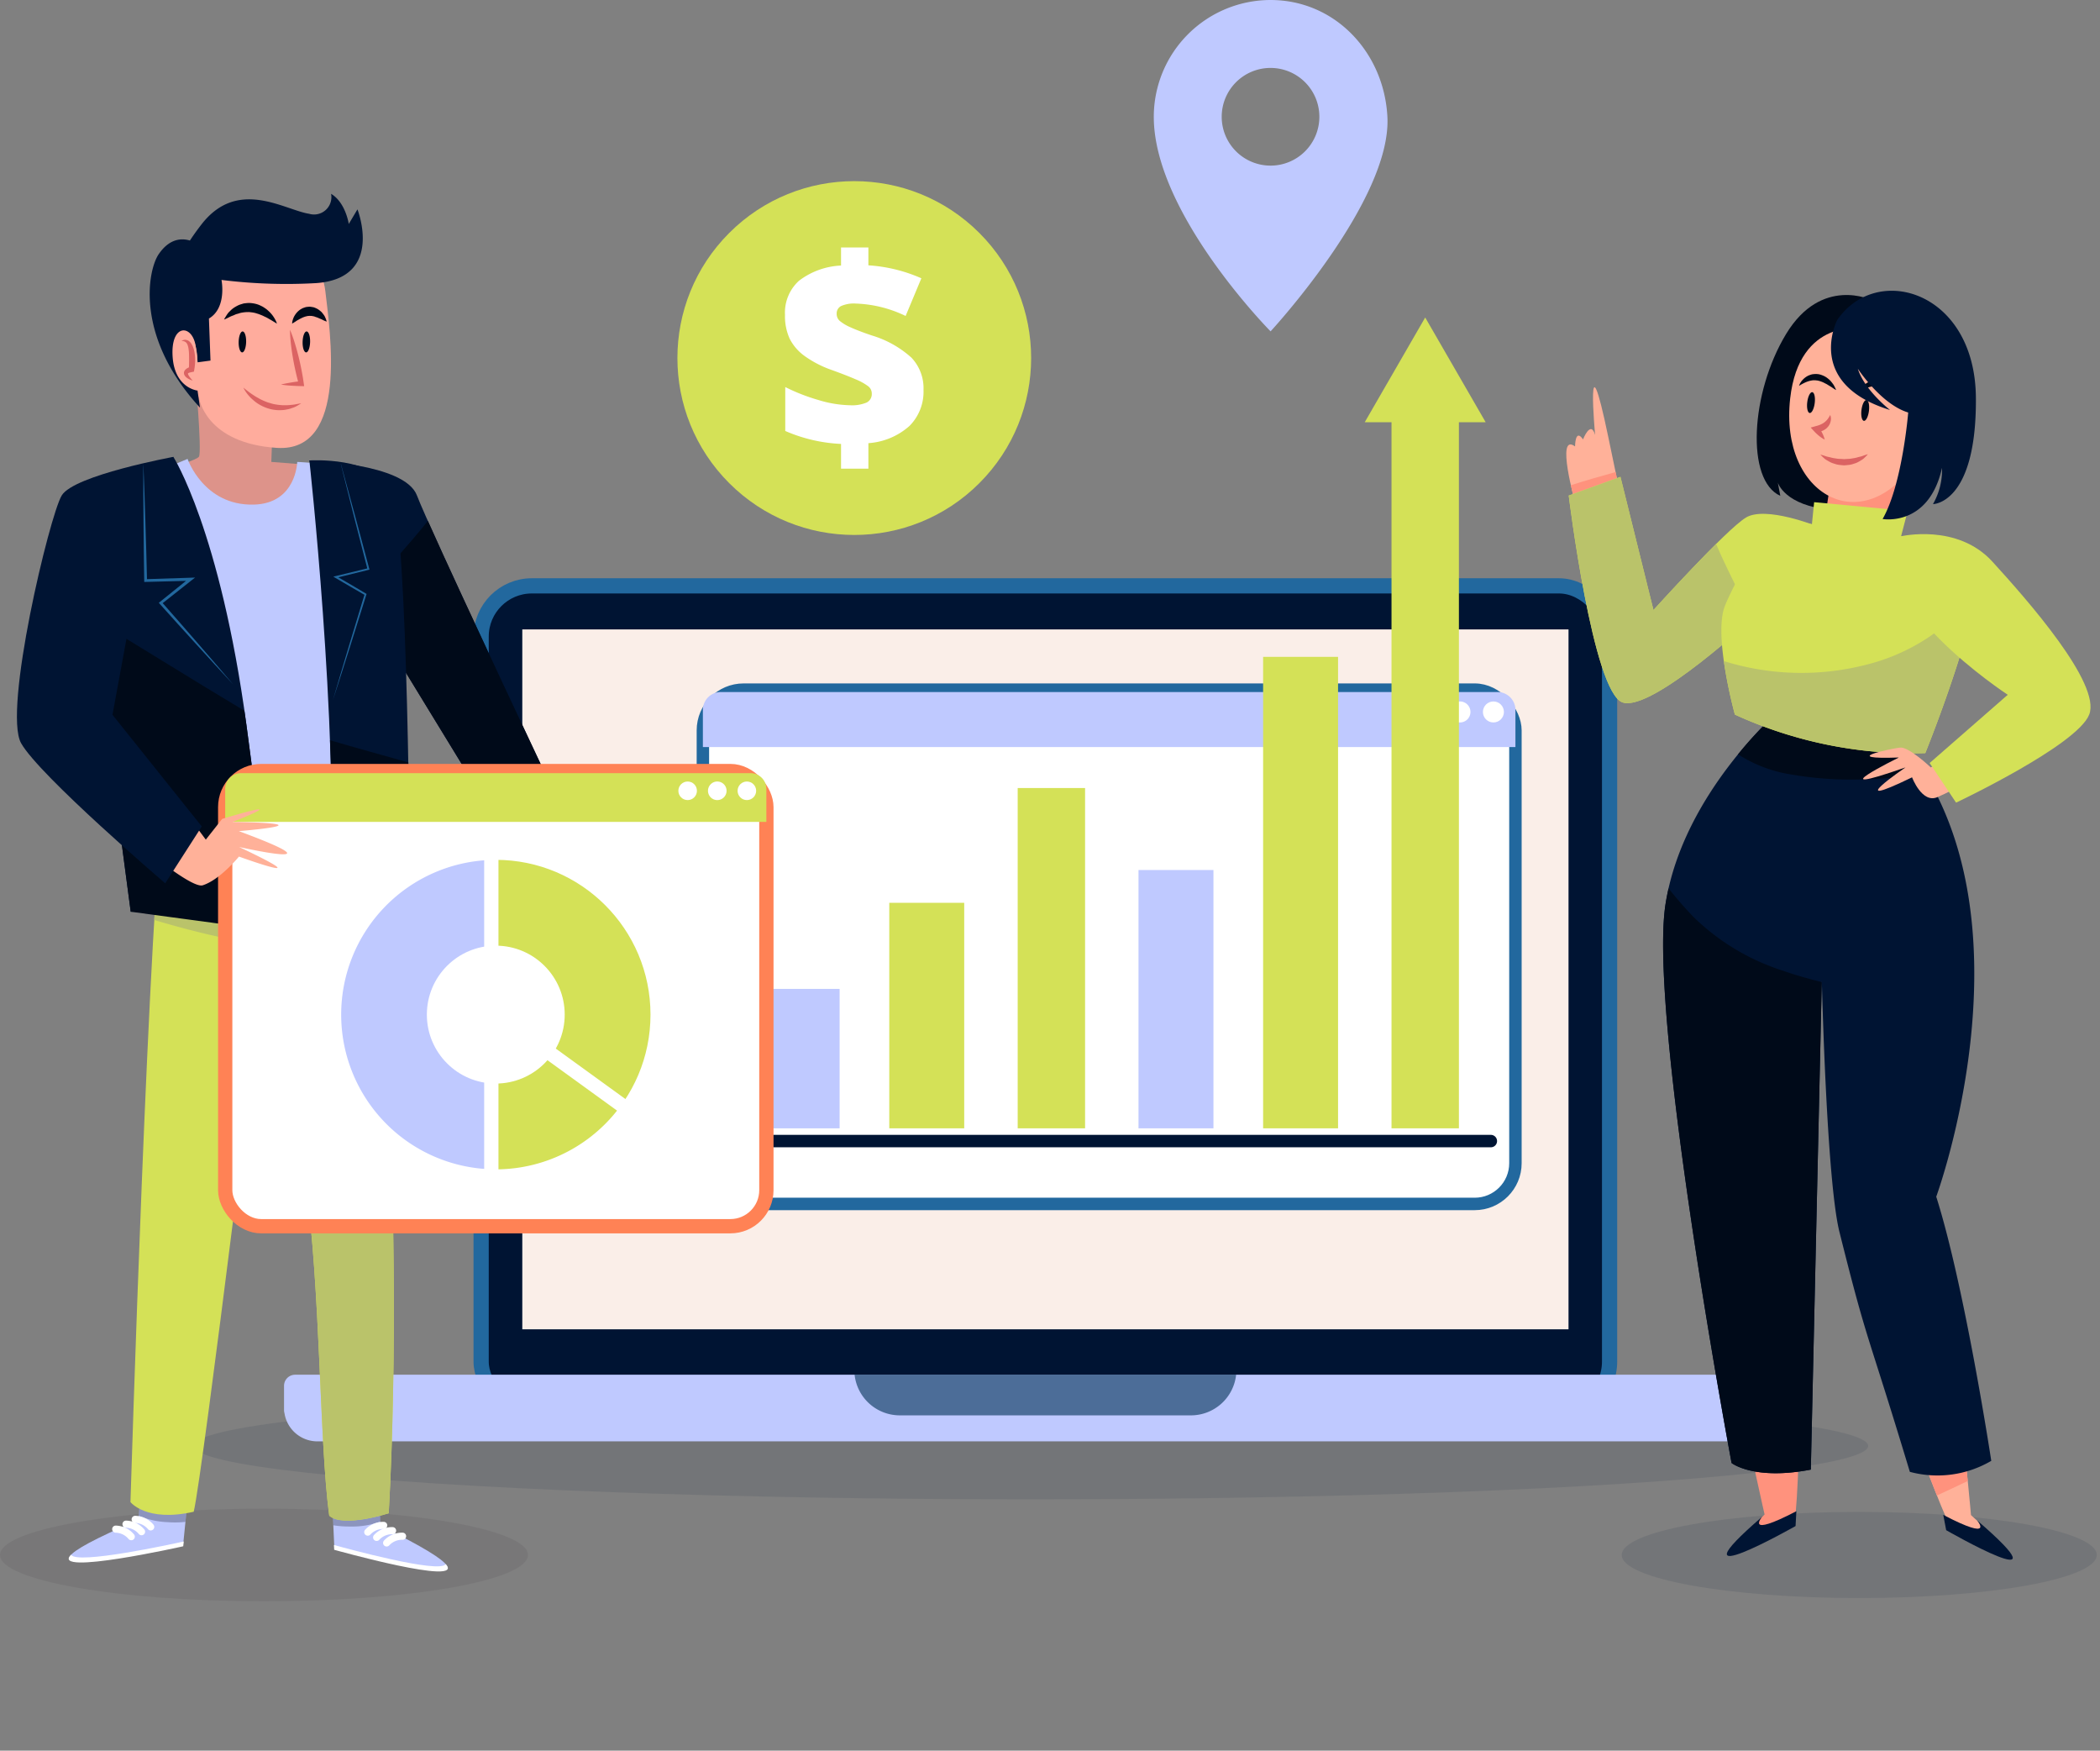 <svg xmlns="http://www.w3.org/2000/svg" width="295.455" height="246.247" viewBox="0 0 295.455 246.247">
  <rect x="0" y="0" width="295.455" height="246.247" fill="#808080" stroke="none"/>
  <g id="Grupo_1120631" data-name="Grupo 1120631" transform="translate(-915.123 -1320.753)">
    <rect id="Rectángulo_409117" data-name="Rectángulo 409117" width="295.289" height="240" transform="translate(915.289 1327)" fill="none"/>
    <g id="OBJECTS" transform="translate(915.123 1348.005)">
      <g id="Grupo_1121708" data-name="Grupo 1121708" transform="translate(0 0.01)">
        <g id="Grupo_1121653" data-name="Grupo 1121653" transform="translate(27.249 15.514)">
          <g id="Grupo_1121642" data-name="Grupo 1121642" transform="translate(0 39.629)">
            <ellipse id="Elipse_11573" data-name="Elipse 11573" cx="117.794" cy="7.518" rx="117.794" ry="7.518" transform="translate(0 113.454)" fill="#001433" opacity="0.1"/>
            <g id="Grupo_1121641" data-name="Grupo 1121641" transform="translate(12.713)">
              <g id="Grupo_1121639" data-name="Grupo 1121639" transform="translate(27.731)">
                <rect id="Rectángulo_410235" data-name="Rectángulo 410235" width="158.764" height="116.26" rx="7.13" fill="#001433" stroke="#22689e" stroke-miterlimit="10" stroke-width="2.14"/>
                <rect id="Rectángulo_410236" data-name="Rectángulo 410236" width="147.195" height="98.444" transform="translate(5.791 6.128)" fill="#faeee8"/>
              </g>
              <g id="Grupo_1121640" data-name="Grupo 1121640" transform="translate(0 110.96)">
                <path id="Trazado_910723" data-name="Trazado 910723" d="M303.834,378.92H92.721a1.561,1.561,0,0,0-1.561,1.561v3.437a1.587,1.587,0,0,0,.061.412,4.681,4.681,0,0,0,4.625,3.963H300.709a4.681,4.681,0,0,0,4.625-3.963,1.587,1.587,0,0,0,.061-.412v-3.437A1.561,1.561,0,0,0,303.834,378.92Z" transform="translate(-91.16 -378.92)" fill="#bfc9ff"/>
                <path id="Trazado_910724" data-name="Trazado 910724" d="M274.274,378.92a6.4,6.4,0,0,0,6.361,5.716h40.957a6.4,6.4,0,0,0,6.361-5.716H274.27Z" transform="translate(-194 -378.92)" fill="#003154" opacity="0.6"/>
              </g>
            </g>
          </g>
          <g id="Grupo_1121649" data-name="Grupo 1121649" transform="translate(71.643 1.881)">
            <g id="Grupo_1121645" data-name="Grupo 1121645" transform="translate(0 52.346)">
              <rect id="Rectángulo_410237" data-name="Rectángulo 410237" width="114.318" height="72.34" rx="5.73" transform="translate(0)" fill="#fff" stroke="#22689e" stroke-miterlimit="10" stroke-width="1.75"/>
              <g id="Grupo_1121644" data-name="Grupo 1121644" transform="translate(0 0.338)">
                <path id="Trazado_910725" data-name="Trazado 910725" d="M339.908,167.612v-5.23a2.514,2.514,0,0,0-2.512-2.512H228.1a2.514,2.514,0,0,0-2.512,2.512v5.23Z" transform="translate(-225.59 -159.87)" fill="#bfc9ff"/>
                <g id="Grupo_1121643" data-name="Grupo 1121643" transform="translate(100.329 1.324)">
                  <circle id="Elipse_11574" data-name="Elipse 11574" cx="1.477" cy="1.477" r="1.477" transform="translate(9.416)" fill="#fff"/>
                  <path id="Trazado_910726" data-name="Trazado 910726" d="M465.2,164.367a1.477,1.477,0,1,0,1.477-1.477A1.478,1.478,0,0,0,465.2,164.367Z" transform="translate(-460.492 -162.89)" fill="#fff"/>
                  <path id="Trazado_910727" data-name="Trazado 910727" d="M454.46,164.367a1.477,1.477,0,1,0,1.477-1.477A1.478,1.478,0,0,0,454.46,164.367Z" transform="translate(-454.46 -162.89)" fill="#fff"/>
                </g>
              </g>
            </g>
            <g id="Grupo_1121648" data-name="Grupo 1121648" transform="translate(8.693)">
              <g id="Grupo_1121647" data-name="Grupo 1121647">
                <rect id="Rectángulo_410238" data-name="Rectángulo 410238" width="9.482" height="47.865" transform="translate(35.596 66.185)" fill="#d4e157"/>
                <rect id="Rectángulo_410239" data-name="Rectángulo 410239" width="10.543" height="66.316" transform="translate(70.126 47.734)" fill="#d4e157"/>
                <rect id="Rectángulo_410240" data-name="Rectángulo 410240" width="10.543" height="31.72" transform="translate(17.53 82.33)" fill="#d4e157"/>
                <rect id="Rectángulo_410241" data-name="Rectángulo 410241" width="10.543" height="36.332" transform="translate(52.595 77.718)" fill="#bfc9ff"/>
                <rect id="Rectángulo_410242" data-name="Rectángulo 410242" width="10.543" height="19.613" transform="translate(0 94.438)" fill="#bfc9ff"/>
                <g id="Grupo_1121646" data-name="Grupo 1121646" transform="translate(84.421)">
                  <rect id="Rectángulo_410243" data-name="Rectángulo 410243" width="9.482" height="101.491" transform="translate(3.77 12.559)" fill="#d4e157"/>
                  <path id="Trazado_910728" data-name="Trazado 910728" d="M438,54.424l8.509-14.734,8.509,14.734Z" transform="translate(-438 -39.69)" fill="#d4e157"/>
                </g>
              </g>
              <line id="Línea_3524" data-name="Línea 3524" x2="100.978" transform="translate(1.188 115.843)" fill="none" stroke="#001433" stroke-linecap="round" stroke-miterlimit="10" stroke-width="1.75"/>
            </g>
          </g>
          <g id="Grupo_1121652" data-name="Grupo 1121652" transform="translate(51.295 -16.288)">
            <g id="Grupo_1121650" data-name="Grupo 1121650" transform="translate(6.456 -11.317)">
              <circle id="Elipse_11575" data-name="Elipse 11575" cx="24.884" cy="24.884" r="24.884" transform="translate(0 35.192) rotate(-45)" fill="#d4e157"/>
              <path id="Trazado_910729" data-name="Trazado 910729" d="M286.335,112.6a22.116,22.116,0,0,1-7.846-1.823V104.6a26.765,26.765,0,0,0,4.684,1.829,16.193,16.193,0,0,0,4.443.732,5.272,5.272,0,0,0,2.313-.379,1.322,1.322,0,0,0,.732-1.274,1.282,1.282,0,0,0-.529-1.039,8.077,8.077,0,0,0-1.764-.967q-1.235-.539-3.338-1.3a15.042,15.042,0,0,1-3.809-1.96,6.8,6.8,0,0,1-2.11-2.437,7.651,7.651,0,0,1-.66-3.358,6.044,6.044,0,0,1,1.973-4.8,10.49,10.49,0,0,1,5.912-2.136V84.97h3.848v2.509a21.82,21.82,0,0,1,7.454,1.823l-2.215,5.3a17.354,17.354,0,0,0-7.01-1.744,4.428,4.428,0,0,0-2.091.359,1.162,1.162,0,0,0-.6,1.071,1.3,1.3,0,0,0,.438,1.013,6.312,6.312,0,0,0,1.516.9c.719.327,1.718.712,2.992,1.143a14.507,14.507,0,0,1,5.579,3.129,6.241,6.241,0,0,1,1.692,4.527,6.811,6.811,0,0,1-1.979,5.076,9.68,9.68,0,0,1-5.775,2.417v3.587h-3.848V112.6Z" transform="translate(-253.008 -65.33)" fill="#fff"/>
            </g>
            <path id="Trazado_910730" data-name="Trazado 910730" d="M388.827,51.833c-.466-9.064-7.361-16.433-16.433-16.433A16.438,16.438,0,0,0,355.96,51.833c0,13.579,16.433,30.173,16.433,30.173S389.437,63.591,388.827,51.833Zm-16.442,6.861a6.87,6.87,0,1,1,6.87-6.87A6.869,6.869,0,0,1,372.385,58.695Z" transform="translate(-272.174 -61.887)" fill="#bfc9ff"/>
          </g>
        </g>
        <g id="Grupo_1121671" data-name="Grupo 1121671" transform="translate(220.365 13.637)">
          <ellipse id="Elipse_11578" data-name="Elipse 11578" cx="33.417" cy="6.058" rx="33.417" ry="6.058" transform="translate(7.802 171.762)" fill="#001433" opacity="0.1"/>
          <g id="Grupo_1121670" data-name="Grupo 1121670">
            <g id="Grupo_1121656" data-name="Grupo 1121656" transform="translate(26.792 0.597)">
              <g id="Grupo_1121654" data-name="Grupo 1121654">
                <path id="Trazado_910731" data-name="Trazado 910731" d="M580.017,33.213s-7.084-3.485-12.077,4.761-5.69,20.551-.811,22.756l-.346-1.859s.929,3.253,7.549,3.831,5.69-29.493,5.69-29.493Z" transform="translate(-563.811 -32.482)" fill="#000a19"/>
                <path id="Trazado_910732" data-name="Trazado 910732" d="M596.232,86.86s-3.95,11.726-1.626,12.423-9.986-1.626-9.986-1.626l1.508-9.986,10.1-.811Z" transform="translate(-575.498 -63.022)" fill="#ff927d"/>
                <path id="Trazado_910733" data-name="Trazado 910733" d="M584.594,43.065s-8.938-1.508-10.218,9.868c-1.539,13.695,10.31,20.06,17.763,8.71,5.107-7.781,2.323-17.184-7.549-18.578Z" transform="translate(-569.668 -38.389)" fill="#ffb199"/>
              </g>
              <g id="Grupo_1121655" data-name="Grupo 1121655" transform="translate(5.953 11.106)">
                <path id="Trazado_910734" data-name="Trazado 910734" d="M577.39,59.488a1.709,1.709,0,0,1,.105-.267,2.35,2.35,0,0,1,.167-.285,2.268,2.268,0,0,1,.276-.333,2.572,2.572,0,0,1,.395-.342,2.34,2.34,0,0,1,.53-.281c.1-.035.2-.07.311-.1s.219-.035.333-.048a2.59,2.59,0,0,1,.688.026,3.053,3.053,0,0,1,.64.215,2.549,2.549,0,0,1,.544.324,3.747,3.747,0,0,1,.434.381c.118.136.224.272.316.395a1.89,1.89,0,0,1,.224.355c.061.11.105.21.145.289.074.162.109.259.109.259s-.1-.048-.245-.14-.346-.241-.592-.39c-.123-.075-.254-.149-.386-.237s-.285-.145-.43-.228a3.254,3.254,0,0,0-.456-.2,3.572,3.572,0,0,0-.469-.136,2.167,2.167,0,0,0-.237-.026.86.86,0,0,0-.237-.013c-.079,0-.158,0-.232,0l-.228.039a3.434,3.434,0,0,0-.443.114,4.284,4.284,0,0,0-.4.158,6.779,6.779,0,0,0-.614.32c-.153.088-.241.145-.241.145Z" transform="translate(-577.39 -57.816)" fill="#000a19"/>
                <path id="Trazado_910735" data-name="Trazado 910735" d="M596.71,61.366a1.453,1.453,0,0,1,.136-.276,2.582,2.582,0,0,1,.522-.627,2.649,2.649,0,0,1,.447-.338,2.594,2.594,0,0,1,.579-.267c.11-.031.219-.066.329-.1s.232-.035.351-.048a3.641,3.641,0,0,1,.723.022,3.748,3.748,0,0,1,.684.2c.105.048.21.1.311.149a1.535,1.535,0,0,1,.285.171,5,5,0,0,1,.491.377c.14.136.259.272.373.4a2.113,2.113,0,0,1,.272.364c.075.114.132.215.18.3a2.926,2.926,0,0,1,.14.267s-.105-.048-.267-.145-.381-.25-.658-.395c-.136-.075-.285-.153-.43-.245s-.32-.14-.478-.228a5.122,5.122,0,0,0-.513-.193c-.171-.07-.355-.083-.53-.136a4.453,4.453,0,0,0-.535-.039c-.088,0-.175,0-.263,0s-.175.026-.259.035a4.3,4.3,0,0,0-.5.11c-.153.057-.311.1-.447.158a7.5,7.5,0,0,0-.68.32c-.167.088-.263.145-.263.145Z" transform="translate(-588.241 -58.874)" fill="#000a19"/>
                <path id="Trazado_910736" data-name="Trazado 910736" d="M581.042,65.182c-.1.811-.421,1.438-.71,1.4s-.443-.723-.342-1.534.421-1.438.71-1.4.443.723.342,1.534Z" transform="translate(-578.833 -61.09)" fill="#000a19"/>
                <path id="Trazado_910737" data-name="Trazado 910737" d="M598.442,67.7c-.1.811-.421,1.438-.71,1.4s-.443-.723-.342-1.534.421-1.438.71-1.4S598.543,66.891,598.442,67.7Z" transform="translate(-588.605 -62.506)" fill="#000a19"/>
                <path id="Trazado_910738" data-name="Trazado 910738" d="M583.879,70.99a1.4,1.4,0,0,1,.07.837,1.759,1.759,0,0,1-.381.807,2.007,2.007,0,0,1-.723.548,2.508,2.508,0,0,1-.416.153c-.14.039-.285.053-.425.079l.267-.7a6.906,6.906,0,0,1,.487.815,4.4,4.4,0,0,1,.351.925,4.416,4.416,0,0,1-.824-.548,6.521,6.521,0,0,1-.693-.653l-.46-.5.728-.206.316-.088c.1-.044.206-.066.294-.11s.189-.079.276-.132a.636.636,0,0,0,.132-.075c.039-.031.088-.053.127-.083.083-.061.162-.127.241-.2s.153-.153.228-.241a2.494,2.494,0,0,0,.206-.294q.1-.158.2-.342Z" transform="translate(-579.49 -65.215)" fill="#db6363"/>
                <path id="Trazado_910739" data-name="Trazado 910739" d="M584.23,83.611s.114.026.307.079c.1.031.215.061.346.11a2.874,2.874,0,0,0,.438.127c.158.035.329.07.5.118a4.2,4.2,0,0,0,.557.1,3.31,3.31,0,0,0,.6.07c.2,0,.408.022.614.035.206-.018.408-.031.614-.039a3.265,3.265,0,0,0,.592-.079,4.315,4.315,0,0,0,.557-.105c.171-.053.342-.1.5-.132a2.858,2.858,0,0,0,.425-.136c.123-.048.241-.083.333-.114.193-.061.307-.092.307-.092s-.07.088-.21.237c-.07.075-.158.162-.263.259a1.662,1.662,0,0,1-.377.3c-.149.092-.311.2-.5.294a2.5,2.5,0,0,1-.6.241,3.074,3.074,0,0,1-.671.171c-.237.031-.478.048-.719.07-.241-.018-.482-.039-.715-.07a3.068,3.068,0,0,1-.671-.167,2.807,2.807,0,0,1-.6-.232c-.184-.1-.355-.2-.5-.285a1.658,1.658,0,0,1-.373-.285c-.105-.092-.193-.175-.263-.245-.145-.14-.224-.228-.224-.228Z" transform="translate(-581.232 -72.269)" fill="#db6363"/>
              </g>
            </g>
            <g id="Grupo_1121663" data-name="Grupo 1121663" transform="translate(13.622 51.787)">
              <g id="Grupo_1121660" data-name="Grupo 1121660" transform="translate(7.411 79.231)">
                <g id="Grupo_1121658" data-name="Grupo 1121658" transform="translate(21.057 2.285)">
                  <g id="Grupo_1121657" data-name="Grupo 1121657">
                    <path id="Trazado_910740" data-name="Trazado 910740" d="M598.72,344.331s9.925,27.556,11.634,30.721c1.284,2.38,13.6,8.3,3.209-.938,0,0-2.315-27.319-5.554-36.148s-9.289,6.361-9.289,6.361Z" transform="translate(-598.716 -335.208)" fill="#ffb199"/>
                    <path id="Trazado_910741" data-name="Trazado 910741" d="M613.1,369.328c-.824-8.241-2.713-24.834-5.1-31.352-3.24-8.829-9.289,6.361-9.289,6.361s6.72,18.657,10.052,27.03C610.213,370.7,611.655,370.012,613.1,369.328Z" transform="translate(-598.71 -335.214)" fill="#ff927d"/>
                  </g>
                  <path id="Trazado_910742" data-name="Trazado 910742" d="M623.69,423.9l.408,2.148s17.8,10.218,4.336-1.394C628.433,424.654,631.125,427.771,623.69,423.9Z" transform="translate(-612.74 -385.02)" fill="#001433"/>
                </g>
                <g id="Grupo_1121659" data-name="Grupo 1121659">
                  <path id="Trazado_910743" data-name="Trazado 910743" d="M562.806,333.058s-.153,38.55-1.241,39.633-13.081,6.891-4.024-1.587c0,0-7.584-33.246-6.812-38.818s12.077.776,12.077.776Z" transform="translate(-550.674 -329.996)" fill="#ff927d"/>
                  <path id="Trazado_910744" data-name="Trazado 910744" d="M564.008,422.71l-.114,2.091s-18.166,10.3-4.695-1.315c0,0-2.617,3.095,4.813-.776Z" transform="translate(-552.669 -382.067)" fill="#001433"/>
                </g>
              </g>
              <g id="Grupo_1121662" data-name="Grupo 1121662" transform="translate(0 0)">
                <path id="Trazado_910745" data-name="Trazado 910745" d="M550.529,156.153s-13.931,11.766-16.408,27.556,9.289,78.643,9.289,78.643,3.095,2.477,11.148.929l1.547-68.736s.662,28.038,2.477,35.3c4.072,16.29,3.7,13.2,9.907,33.75a14.972,14.972,0,0,0,11.455-1.547s-3.717-24.461-7.742-37.156c0,0,14.554-39.633-4.336-63.476s-17.337-5.265-17.337-5.265Z" transform="translate(-533.774 -149.255)" fill="#001433"/>
                <g id="Grupo_1121661" data-name="Grupo 1121661" transform="translate(0 0.004)">
                  <path id="Trazado_910746" data-name="Trazado 910746" d="M550.462,234.393A31.83,31.83,0,0,1,538,226.84a52.382,52.382,0,0,1-3.463-3.98c-.162.719-.307,1.451-.425,2.187-2.477,15.79,9.289,78.643,9.289,78.643s3.095,2.477,11.148.929l1.543-68.574c-1.907-.473-3.792-1-5.633-1.657Z" transform="translate(-533.769 -190.599)" fill="#000a19"/>
                  <path id="Trazado_910747" data-name="Trazado 910747" d="M557.83,162.677a19.282,19.282,0,0,0,6.4,2.639,49.778,49.778,0,0,0,12.13.85,53.931,53.931,0,0,0,7.755-.807,39.413,39.413,0,0,0-2.74-3.937c-18.889-23.843-17.337-5.265-17.337-5.265a54.54,54.54,0,0,0-6.207,6.514Z" transform="translate(-547.282 -149.266)" fill="#000a19"/>
                </g>
              </g>
            </g>
            <g id="Grupo_1121669" data-name="Grupo 1121669" transform="translate(0 13.568)">
              <g id="Grupo_1121666" data-name="Grupo 1121666">
                <g id="Grupo_1121664" data-name="Grupo 1121664">
                  <path id="Trazado_910748" data-name="Trazado 910748" d="M503.967,78.391s-2.841-10.074-.039-7.991c0,0,0-2.621,1.122-.991,0,0,1.083-2.788,1.7-.618,0,0-1.394-15.325,1.859.311l3.253,15.637-7.9-6.348Z" transform="translate(-502.693 -62.07)" fill="#ffb199"/>
                  <path id="Trazado_910749" data-name="Trazado 910749" d="M504.16,91.144c.316,1.416.631,2.534.631,2.534l7.9,6.348s0-.009-2.231-10.736C508.346,89.877,506.242,90.469,504.16,91.144Z" transform="translate(-503.517 -77.358)" fill="#ff927d"/>
                </g>
                <g id="Grupo_1121665" data-name="Grupo 1121665" transform="translate(0.341 12.607)">
                  <path id="Trazado_910750" data-name="Trazado 910750" d="M538.461,97.8s-7.277-2.941-10.065-1.241-13.006,13.006-13.006,13.006L510.747,90.83l-7.277,2.63s3.406,27.714,7.584,29.1,18.889-12.384,18.889-12.384L538.456,97.8Z" transform="translate(-503.47 -90.83)" fill="#d4e157"/>
                  <path id="Trazado_910751" data-name="Trazado 910751" d="M527.767,107.79c-1.157-2.433-2.472-4.94-3.546-7.522-3.937,3.9-8.811,9.293-8.811,9.293L510.767,90.83l-7.277,2.63s3.406,27.714,7.584,29.1c3.638,1.214,15.251-9.07,18.2-11.753C528.753,109.811,528.249,108.8,527.767,107.79Z" transform="translate(-503.481 -90.83)" fill="#bac36a"/>
                </g>
              </g>
              <g id="Grupo_1121667" data-name="Grupo 1121667" transform="translate(21.819 16.167)">
                <path id="Trazado_910752" data-name="Trazado 910752" d="M565.207,102.045l.311-3.095,13.16,1.241-.929,3.56s6.812-.153,10.065,2.941-6.659,27.556-6.659,27.556a59.974,59.974,0,0,1-26.784-5.418s-3.095-11.148-1.394-15.325,6.812-12.542,6.812-12.542Z" transform="translate(-552.466 -98.95)" fill="#d4e157"/>
                <path id="Trazado_910753" data-name="Trazado 910753" d="M573.846,136.385a36.7,36.7,0,0,1-20.586-.368,66.6,66.6,0,0,0,1.556,7.527,59.965,59.965,0,0,0,26.784,5.418s6.51-16.075,7.242-23.812c-2.551,5.716-9.263,9.723-14.992,11.231Z" transform="translate(-552.912 -113.665)" fill="#bac36a"/>
              </g>
              <g id="Grupo_1121668" data-name="Grupo 1121668" transform="translate(41.758 20.659)">
                <path id="Trazado_910754" data-name="Trazado 910754" d="M613.819,176.29l-6.348,3.406s-3.095-2.941-4.336-2.788-8.824,1.7-.153,1.394c0,0-11.919,5.883.929,1.394,0,0-9.289,6.348.929,1.394,0,0,1.394,3.717,3.56,2.788s8.671-4.335,8.671-4.335Z" transform="translate(-597.95 -146.879)" fill="#ffb199"/>
                <path id="Trazado_910755" data-name="Trazado 910755" d="M608.9,109.506s7.9-1.859,12.849,3.56,15.325,17.184,13.624,21.52-18.731,12.384-18.731,12.384l-3.718-5.572,10.99-9.6s-20.59-13.467-15.019-22.291Z" transform="translate(-603.56 -109.198)" fill="#d4e157"/>
              </g>
            </g>
            <path id="Trazado_910756" data-name="Trazado 910756" d="M588.526,35.232s-4.642,8.938,7.43,12.656c0,0-3.6-2.788-4.528-5.8,0,0,3.253,4.993,7.084,6.155,0,0-.811,10.1-3.6,14.979,0,0,6.5,1.162,8.36-7.2A9.724,9.724,0,0,1,602,61.126s6.155,0,6.036-14.979S594.1,27.1,588.526,35.232Z" transform="translate(-550.407 -31.119)" fill="#001433"/>
          </g>
        </g>
        <g id="Grupo_1121707" data-name="Grupo 1121707" transform="translate(0)">
          <ellipse id="Elipse_11579" data-name="Elipse 11579" cx="37.143" cy="6.514" rx="37.143" ry="6.514" transform="translate(0 184.943)" fill="#352c38" opacity="0.1"/>
          <g id="Grupo_1121706" data-name="Grupo 1121706" transform="translate(2.383)">
            <g id="Grupo_1121676" data-name="Grupo 1121676" transform="translate(12.442)">
              <g id="Grupo_1121674" data-name="Grupo 1121674">
                <g id="Grupo_1121672" data-name="Grupo 1121672" transform="translate(0 5.708)">
                  <path id="Trazado_910757" data-name="Trazado 910757" d="M46.449,57.724s.973,10.806.544,11.661S33.82,73.563,33.82,73.563s22.6,9.425,29.774,5.782,4.712-8.675,3.643-8.57-10.069-.644-10.069-.644l.215-6L46.449,57.72Z" transform="translate(-33.82 -38.13)" fill="#dd938a"/>
                  <path id="Trazado_910758" data-name="Trazado 910758" d="M60.8,36.014s-6.352-11.7,1.648-19.424,15.47-1.306,16.123,4.388,3.3,22.712-6.79,22.081S60.8,36.01,60.8,36.01Z" transform="translate(-47.627 -13.031)" fill="#ffac9d"/>
                </g>
                <g id="Grupo_1121673" data-name="Grupo 1121673" transform="translate(6.23)">
                  <path id="Trazado_910759" data-name="Trazado 910759" d="M77.266,2.2,76.047,4.249s-.438-3.02-2.49-4.239a2.44,2.44,0,0,1-3.082,2.81C67,2.281,60.446-2.261,55.343,4.288c-.636.815-1.179,1.583-1.648,2.293-1.131-.342-2.858-.324-4.392,1.924S45.923,20.1,55.111,30.082l-.679-4.765s-1.249.57-2.249-1.385c-1.732-3.389-.088-4.905,1.271-4.186s1.306,3.967,1.306,3.967l1.832-.245-.219-5.914c2.56-1.512,1.767-5.431,1.767-5.431a73.888,73.888,0,0,0,13.366.443C81.075,11.85,77.27,2.2,77.27,2.2Z" transform="translate(-48.032 -0.01)" fill="#001433"/>
                  <path id="Trazado_910760" data-name="Trazado 910760" d="M58.929,52.305s-3.27-.281-3.555-4.8,2.582-4.577,3.191-1.753a28.593,28.593,0,0,1,.368,6.549Z" transform="translate(-52.144 -24.622)" fill="#ffac9d"/>
                </g>
              </g>
              <g id="Grupo_1121675" data-name="Grupo 1121675" transform="translate(10.709 15.346)">
                <path id="Trazado_910761" data-name="Trazado 910761" d="M91.447,43.62a19.206,19.206,0,0,1,.666,1.837c.193.618.364,1.241.522,1.867a37.3,37.3,0,0,1,.745,3.8l.061.434-.39-.009c-.478-.009-.956-.031-1.433-.061s-.956-.079-1.438-.158c.473-.123.942-.206,1.416-.289s.947-.14,1.42-.193l-.329.425a38.511,38.511,0,0,1-.842-3.779c-.11-.636-.2-1.276-.272-1.92a19.178,19.178,0,0,1-.127-1.951Z" transform="translate(-76.183 -39.848)" fill="#db6363"/>
                <path id="Trazado_910762" data-name="Trazado 910762" d="M78.109,62.19s.11.1.307.254.478.377.82.614c.171.118.359.245.561.368s.425.237.64.368c.228.11.465.228.71.324a5.1,5.1,0,0,0,.754.259,4.338,4.338,0,0,0,.776.184,6.765,6.765,0,0,0,.767.092,2.67,2.67,0,0,0,.373.013h.359a5.159,5.159,0,0,0,.662-.048,4.935,4.935,0,0,0,.57-.07c.167-.035.316-.061.438-.083.25-.044.395-.061.395-.061s-.118.079-.342.21c-.11.066-.245.145-.4.228a3.25,3.25,0,0,1-.561.224,3.2,3.2,0,0,1-.693.193,3.943,3.943,0,0,1-.807.1,4.506,4.506,0,0,1-.872-.031,4.736,4.736,0,0,1-.885-.18,5.942,5.942,0,0,1-1.6-.745,5.8,5.8,0,0,1-.636-.5,4.668,4.668,0,0,1-.513-.5,5.261,5.261,0,0,1-.636-.855,3.116,3.116,0,0,1-.188-.355Z" transform="translate(-69.398 -50.278)" fill="#db6363"/>
                <path id="Trazado_910763" data-name="Trazado 910763" d="M59.819,52.574a2.331,2.331,0,0,1-.6-.241,2.141,2.141,0,0,1-.281-.193.894.894,0,0,1-.132-.127.624.624,0,0,1-.118-.167.61.61,0,0,1-.083-.224.6.6,0,0,1,.013-.276.771.771,0,0,1,.127-.237,1.129,1.129,0,0,1,.167-.158.89.89,0,0,1,.171-.114c.057-.031.114-.066.171-.092l.333-.118-.294.329.018-.587.009-.592c0-.395,0-.785-.022-1.166-.013-.193-.039-.377-.066-.561a2.628,2.628,0,0,0-.057-.267c-.026-.083-.048-.167-.079-.25a1.14,1.14,0,0,0-.123-.215.813.813,0,0,0-.175-.171,1.063,1.063,0,0,0-.552-.14,1.261,1.261,0,0,1,.3-.132.8.8,0,0,1,.355-.013,1.042,1.042,0,0,1,.351.136,1.37,1.37,0,0,1,.276.25,2.061,2.061,0,0,1,.2.294,2.919,2.919,0,0,1,.145.316,3.117,3.117,0,0,1,.184.64,6.087,6.087,0,0,1,.114,1.284,7.3,7.3,0,0,1-.123,1.267L60,51.324l-.241.053-.259.053c-.066.026-.162.039-.206.066a.519.519,0,0,0-.07.035c0,.009-.031.013-.035.022s-.026,0-.022.026a.094.094,0,0,0,0,.07.241.241,0,0,0,.031.1.692.692,0,0,0,.057.114,1.85,1.85,0,0,0,.158.237c.123.158.259.316.4.469Z" transform="translate(-58.25 -41.661)" fill="#db6363"/>
                <path id="Trazado_910764" data-name="Trazado 910764" d="M93.76,38.61a1.386,1.386,0,0,1,.031-.289,2.71,2.71,0,0,1,.25-.719,3.19,3.19,0,0,1,.285-.434,2.6,2.6,0,0,1,.425-.425,1.377,1.377,0,0,1,.276-.184,1.483,1.483,0,0,1,.311-.158c.114-.039.228-.083.346-.114s.245-.031.373-.048a1.178,1.178,0,0,1,.373.013c.123.013.245.039.364.061a3.341,3.341,0,0,1,.618.281,5.4,5.4,0,0,1,.473.373c.123.14.228.276.32.4a1.537,1.537,0,0,1,.21.373,2.472,2.472,0,0,1,.123.307,2.3,2.3,0,0,1,.083.276s-.11-.035-.272-.105a3.051,3.051,0,0,1-.285-.132,3.331,3.331,0,0,0-.351-.158c-.127-.053-.259-.11-.386-.171-.136-.044-.276-.083-.408-.14s-.272-.048-.4-.092c-.066,0-.132,0-.193,0a.476.476,0,0,0-.193,0l-.193.013a1.371,1.371,0,0,1-.193.044,3.733,3.733,0,0,0-.395.127,3.97,3.97,0,0,0-.39.184c-.132.057-.25.14-.368.2s-.228.132-.324.2-.189.118-.263.162c-.153.1-.241.149-.241.149Z" transform="translate(-78.193 -35.697)" fill="#000a19"/>
                <path id="Trazado_910765" data-name="Trazado 910765" d="M79.356,37.929s-.123-.075-.333-.206c-.1-.061-.228-.136-.368-.224s-.307-.171-.473-.272-.355-.2-.552-.285c-.1-.048-.2-.1-.3-.145s-.21-.083-.316-.127c-.21-.092-.434-.149-.649-.219a3.91,3.91,0,0,0-.671-.118,2.14,2.14,0,0,0-.333-.031c-.11.009-.224.009-.333.009a5.5,5.5,0,0,0-.658.083c-.215.039-.416.127-.627.175s-.386.162-.57.224a3.808,3.808,0,0,0-.5.215c-.14.079-.276.14-.386.193-.224.105-.364.158-.364.158a3.12,3.12,0,0,1,.189-.346c.066-.105.145-.241.245-.386a2.239,2.239,0,0,1,.39-.452,3.437,3.437,0,0,1,.544-.469,5.368,5.368,0,0,1,.723-.4c.136-.053.281-.1.425-.14l.219-.07c.075-.013.153-.022.232-.031.153-.018.311-.035.473-.044a3.434,3.434,0,0,1,.473.031,3.945,3.945,0,0,1,.912.21,4.36,4.36,0,0,1,.412.184,2.608,2.608,0,0,1,.377.21c.118.079.232.153.342.237s.2.171.3.259a4.788,4.788,0,0,1,.487.517,4.641,4.641,0,0,1,.552.89,1.847,1.847,0,0,1,.14.373Z" transform="translate(-65.933 -35.016)" fill="#000a19"/>
                <path id="Trazado_910766" data-name="Trazado 910766" d="M77.645,45.65c-.022.815-.276,1.473-.565,1.464s-.513-.675-.491-1.49.276-1.473.565-1.464S77.666,44.835,77.645,45.65Z" transform="translate(-68.548 -40.151)" fill="#000a19"/>
                <path id="Trazado_910767" data-name="Trazado 910767" d="M98.175,45.65c-.022.815-.276,1.473-.565,1.464s-.513-.675-.491-1.49.276-1.473.566-1.464S98.2,44.835,98.175,45.65Z" transform="translate(-80.079 -40.151)" fill="#000a19"/>
              </g>
            </g>
            <g id="Grupo_1121688" data-name="Grupo 1121688" transform="translate(7.284 75.806)">
              <g id="Grupo_1121685" data-name="Grupo 1121685" transform="translate(0 94.978)">
                <g id="Grupo_1121680" data-name="Grupo 1121680" transform="translate(36.848 0.789)">
                  <g id="Grupo_1121677" data-name="Grupo 1121677">
                    <path id="Trazado_910768" data-name="Trazado 910768" d="M106.11,398.7l.53,11.726s30.98,8.776,6.457-3.248l-.228-15.773Z" transform="translate(-106.11 -391.406)" fill="#bfc9ff"/>
                    <path id="Trazado_910769" data-name="Trazado 910769" d="M108.9,407.282a13.72,13.72,0,0,1-2.407-.175l-.381-8.412,6.76-7.294.219,15.2a11.689,11.689,0,0,1-4.2.684Z" transform="translate(-106.11 -391.4)" fill="#161826" opacity="0.3"/>
                  </g>
                  <g id="Grupo_1121679" data-name="Grupo 1121679" transform="translate(0.473 15.724)">
                    <path id="Trazado_910770" data-name="Trazado 910770" d="M122.919,436.242c2.845,3.183-15.7-2.016-15.7-2.016l-.031-.675c1.477.412,14.848,4.086,15.724,2.692Z" transform="translate(-107.19 -430.797)" fill="#fff"/>
                    <g id="Grupo_1121678" data-name="Grupo 1121678" transform="translate(4.752)">
                      <path id="Trazado_910771" data-name="Trazado 910771" d="M120.274,427.27a2.95,2.95,0,0,0-2.244.947" transform="translate(-118.03 -427.27)" fill="none" stroke="#fff" stroke-linecap="round" stroke-miterlimit="10" stroke-width="1"/>
                      <path id="Trazado_910772" data-name="Trazado 910772" d="M123.124,428.96a2.95,2.95,0,0,0-2.244.947" transform="translate(-119.631 -428.219)" fill="none" stroke="#fff" stroke-linecap="round" stroke-miterlimit="10" stroke-width="1"/>
                      <path id="Trazado_910773" data-name="Trazado 910773" d="M126.334,430.74a2.95,2.95,0,0,0-2.244.947" transform="translate(-121.434 -429.219)" fill="none" stroke="#fff" stroke-linecap="round" stroke-miterlimit="10" stroke-width="1"/>
                    </g>
                  </g>
                </g>
                <g id="Grupo_1121684" data-name="Grupo 1121684">
                  <g id="Grupo_1121681" data-name="Grupo 1121681" transform="translate(0.067)">
                    <path id="Trazado_910774" data-name="Trazado 910774" d="M39.409,397.241,38.23,408.923s-31.418,7.132-6.269-3.586l1.1-15.737Z" transform="translate(-22.206 -389.6)" fill="#bfc9ff"/>
                    <path id="Trazado_910775" data-name="Trazado 910775" d="M48.7,405.666a13.61,13.61,0,0,0,2.411-.048l.846-8.377L45.611,389.6,44.55,404.763a11.643,11.643,0,0,0,4.151.9Z" transform="translate(-34.755 -389.6)" fill="#161826" opacity="0.3"/>
                  </g>
                  <g id="Grupo_1121683" data-name="Grupo 1121683" transform="translate(0 15.663)">
                    <path id="Trazado_910776" data-name="Trazado 910776" d="M22.38,434.293c-3.016,3.025,15.786-1.188,15.786-1.188l.066-.675c-1.5.333-15.054,3.3-15.851,1.859Z" transform="translate(-22.053 -429.318)" fill="#fff"/>
                    <g id="Grupo_1121682" data-name="Grupo 1121682" transform="translate(6.614)">
                      <path id="Trazado_910777" data-name="Trazado 910777" d="M43.38,425.33a2.948,2.948,0,0,1,2.187,1.061" transform="translate(-40.645 -425.33)" fill="none" stroke="#fff" stroke-linecap="round" stroke-miterlimit="10" stroke-width="1"/>
                      <path id="Trazado_910778" data-name="Trazado 910778" d="M40.44,426.87a2.948,2.948,0,0,1,2.187,1.061" transform="translate(-38.993 -426.195)" fill="none" stroke="#fff" stroke-linecap="round" stroke-miterlimit="10" stroke-width="1"/>
                      <path id="Trazado_910779" data-name="Trazado 910779" d="M37.14,428.47a2.948,2.948,0,0,1,2.187,1.061" transform="translate(-37.14 -427.094)" fill="none" stroke="#fff" stroke-linecap="round" stroke-miterlimit="10" stroke-width="1"/>
                    </g>
                  </g>
                </g>
              </g>
              <g id="Grupo_1121687" data-name="Grupo 1121687" transform="translate(8.683)">
                <path id="Trazado_910780" data-name="Trazado 910780" d="M75.855,181.588s4.848,56,2.345,101.127c0,0-6.4,2.087-8.368.342-1.433-10.758-1.179-31.519-3.345-47.09-2.038-14.659-4.3-32-4.3-32l-1.262.175s-8.864,73.045-10.161,78.367c-6.672,1.517-8.9-1.363-8.9-1.363s2.617-85.881,4.857-100.075c2.937-18.6,29.138.509,29.138.509Z" transform="translate(-41.86 -172.938)" fill="#d4e157"/>
                <g id="Grupo_1121686" data-name="Grupo 1121686" transform="translate(3.349 0.007)">
                  <path id="Trazado_910781" data-name="Trazado 910781" d="M66.7,203.191c5,.833,10.017,1.469,15.049,2.065-.789-14.229-1.6-23.654-1.6-23.654s-26.2-19.113-29.138-.508c-.5,3.134-1.008,9.762-1.508,18.188A128.647,128.647,0,0,0,66.7,203.2Z" transform="translate(-49.5 -172.954)" fill="#bac36a"/>
                  <path id="Trazado_910782" data-name="Trazado 910782" d="M103.238,234.834c1.223,20.239,2.643,53.678,1.039,82.646,0,0-6.4,2.087-8.368.342-1.433-10.758-1.179-31.519-3.345-47.09-1.9-13.7-4.011-29.748-4.274-31.782a46.6,46.6,0,0,0,14.948-4.121Z" transform="translate(-71.286 -207.705)" fill="#bac36a"/>
                </g>
              </g>
            </g>
            <g id="Grupo_1121705" data-name="Grupo 1121705" transform="translate(0 37.003)">
              <g id="Grupo_1121694" data-name="Grupo 1121694" transform="translate(8.3 0)">
                <path id="Trazado_910783" data-name="Trazado 910783" d="M46.76,85.064s2.262,6.606,9.32,6.426c5.984-.153,6.106-6,6.106-6s9.806.272,11.279,3.568-2.187,9.7-2.187,9.7,4.221,37.722,4.046,45.853c0,0-21.555,3.283-33.272.57,0,0-2.424-41.934-5.782-55.73L46.765,85.06Z" transform="translate(-31.053 -84.779)" fill="#bfc9ff"/>
                <g id="Grupo_1121693" data-name="Grupo 1121693">
                  <g id="Grupo_1121689" data-name="Grupo 1121689" transform="translate(32.838 0.5)">
                    <path id="Trazado_910784" data-name="Trazado 910784" d="M99.284,85.56s13.423.355,15.137,4.927,18.85,40.843,18.85,40.843l-10.854-.285-12.568-20.564L99.28,85.56Z" transform="translate(-99.28 -85.56)" fill="#001433"/>
                    <path id="Trazado_910785" data-name="Trazado 910785" d="M126.054,104.98c-2.788,3.472-5.8,6.755-8.794,10.065l2.692,6.343,12.568,20.564,10.854.285s-12.682-26.846-17.316-37.257Z" transform="translate(-109.378 -96.467)" fill="#000a19"/>
                  </g>
                  <g id="Grupo_1121692" data-name="Grupo 1121692">
                    <g id="Grupo_1121690" data-name="Grupo 1121690" transform="translate(32.843 0.476)">
                      <path id="Trazado_910786" data-name="Trazado 910786" d="M99.29,85.53s4.068,36.63,3,61.906l11.139-1.284s-.215-51.407-2.569-56.335S99.29,85.535,99.29,85.535Z" transform="translate(-99.29 -85.507)" fill="#001433"/>
                      <path id="Trazado_910787" data-name="Trazado 910787" d="M111.4,176.909c-1.837-.517-3.665-1.03-5.488-1.569.294,7.707.39,15.562.1,22.545l11.139-1.284s-.035-8.084-.219-18.144q-2.762-.769-5.528-1.547Z" transform="translate(-103.008 -135.96)" fill="#000a19"/>
                    </g>
                    <g id="Grupo_1121691" data-name="Grupo 1121691">
                      <path id="Trazado_910788" data-name="Trazado 910788" d="M38.078,84.42s6.567,10.28,10.28,37.7,2,25.706,2,25.706l-18.28.57L24.37,90.132Z" transform="translate(-24.37 -84.42)" fill="#001433"/>
                      <path id="Trazado_910789" data-name="Trazado 910789" d="M50.951,149.159C43.762,144.867,36.674,140.4,29.48,136.1l5.466,41.321,19.709,2.661s.285-1.517-3.428-28.937c-.092-.671-.184-1.333-.281-1.986Z" transform="translate(-27.24 -113.445)" fill="#000a19"/>
                    </g>
                  </g>
                </g>
              </g>
              <g id="Grupo_1121704" data-name="Grupo 1121704">
                <g id="Grupo_1121700" data-name="Grupo 1121700" transform="translate(29.302 44.188)">
                  <g id="Grupo_1121697" data-name="Grupo 1121697">
                    <rect id="Rectángulo_410244" data-name="Rectángulo 410244" width="76.14" height="64.024" rx="5.07" fill="#fff" stroke="#ff8255" stroke-miterlimit="10" stroke-width="2.01"/>
                    <g id="Grupo_1121696" data-name="Grupo 1121696" transform="translate(0 0.298)">
                      <path id="Trazado_910790" data-name="Trazado 910790" d="M148.416,192.752v-4.629a2.223,2.223,0,0,0-2.223-2.223H74.5a2.223,2.223,0,0,0-2.223,2.223v4.629h76.14Z" transform="translate(-72.28 -185.9)" fill="#d4e157"/>
                      <g id="Grupo_1121695" data-name="Grupo 1121695" transform="translate(63.756 1.175)">
                        <circle id="Elipse_11580" data-name="Elipse 11580" cx="1.306" cy="1.306" r="1.306" transform="translate(8.333)" fill="#fff"/>
                        <path id="Trazado_910791" data-name="Trazado 910791" d="M227.23,189.886a1.306,1.306,0,1,0,1.306-1.306A1.307,1.307,0,0,0,227.23,189.886Z" transform="translate(-223.061 -188.58)" fill="#fff"/>
                        <circle id="Elipse_11581" data-name="Elipse 11581" cx="1.306" cy="1.306" r="1.306" fill="#fff"/>
                      </g>
                    </g>
                  </g>
                  <g id="Grupo_1121699" data-name="Grupo 1121699" transform="translate(15.29 11.485)">
                    <g id="Grupo_1121698" data-name="Grupo 1121698">
                      <circle id="Elipse_11582" data-name="Elipse 11582" cx="22.773" cy="22.773" r="22.773" transform="translate(0.004)" fill="#d4e157" stroke="#fff" stroke-miterlimit="10" stroke-width="2.01"/>
                      <path id="Trazado_910792" data-name="Trazado 910792" d="M129.372,262.214l-1.035.061H107.173c0,.149-.013.294-.013.443a22.769,22.769,0,0,0,41.259,13.291l-19.051-13.8Z" transform="translate(-107.16 -239.945)" fill="#d4e157" stroke="#fff" stroke-miterlimit="10" stroke-width="2.01"/>
                      <path id="Trazado_910793" data-name="Trazado 910793" d="M129.316,211.45a22.769,22.769,0,0,0,0,45.52V211.454Z" transform="translate(-107.166 -211.437)" fill="#bfc9ff" stroke="#fff" stroke-miterlimit="10" stroke-width="2.01"/>
                    </g>
                    <circle id="Elipse_11583" data-name="Elipse 11583" cx="9.697" cy="9.697" r="9.697" transform="translate(13.081 13.077)" fill="#fff"/>
                  </g>
                </g>
                <g id="Grupo_1121703" data-name="Grupo 1121703">
                  <g id="Grupo_1121701" data-name="Grupo 1121701">
                    <path id="Trazado_910794" data-name="Trazado 910794" d="M60.672,200.271s13.129-1.061-.864-1.293c0,0,9.372-3.674-1.482-.425l-2.3,2.915-3.34-4.5a39.182,39.182,0,0,1-4.489,6.444c3.481,2.77,6.479,4.774,7.4,4.476,2.442-.78,5.094-4.037,5.094-4.037s12.187,4.406.018-1.35c0,0,15.238,3.428-.039-2.231Z" transform="translate(-29.454 -147.632)" fill="#ffb199"/>
                    <path id="Trazado_910795" data-name="Trazado 910795" d="M27.444,84.42s-13.993,2.569-15.707,5.427-8.281,30.274-5.712,34.846S26.3,144.4,26.3,144.4l5.142-8L18.879,120.695l4-21.708L27.444,84.42Z" transform="translate(-5.437 -84.42)" fill="#001433"/>
                  </g>
                  <g id="Grupo_1121702" data-name="Grupo 1121702" transform="translate(17.79 1.013)">
                    <path id="Trazado_910796" data-name="Trazado 910796" d="M46.024,87.03l.153,4.059.132,4.059c.079,2.709.167,5.414.224,8.123l-.2-.184,6.317-.206.644-.022-.509.4-4.2,3.318.022-.272c1.7,1.907,3.362,3.84,5.041,5.765l2.507,2.9,2.49,2.911-2.6-2.814-2.586-2.827c-1.714-1.894-3.441-3.774-5.138-5.681l-.132-.149.153-.123,4.169-3.358.14.381-6.321.162h-.193v-.184c-.053-2.709-.07-5.418-.1-8.127l-.026-4.064V87.03Z" transform="translate(-46.02 -86.898)" fill="#22689e"/>
                    <path id="Trazado_910797" data-name="Trazado 910797" d="M107.992,86.73,110,94.086l1.973,7.365.031.123-.123.031-4.577,1.131.035-.245c1.4.8,2.779,1.631,4.169,2.45l.088.053-.031.1-2.328,7.417c-.776,2.472-1.578,4.936-2.372,7.4.732-2.486,1.455-4.975,2.205-7.452l2.253-7.439.057.145c-1.394-.811-2.792-1.609-4.178-2.433l-.285-.171.32-.079,4.581-1.109-.092.153-1.894-7.387-1.854-7.4Z" transform="translate(-80.195 -86.73)" fill="#22689e"/>
                  </g>
                </g>
              </g>
            </g>
          </g>
        </g>
      </g>
    </g>
  </g>
</svg>
